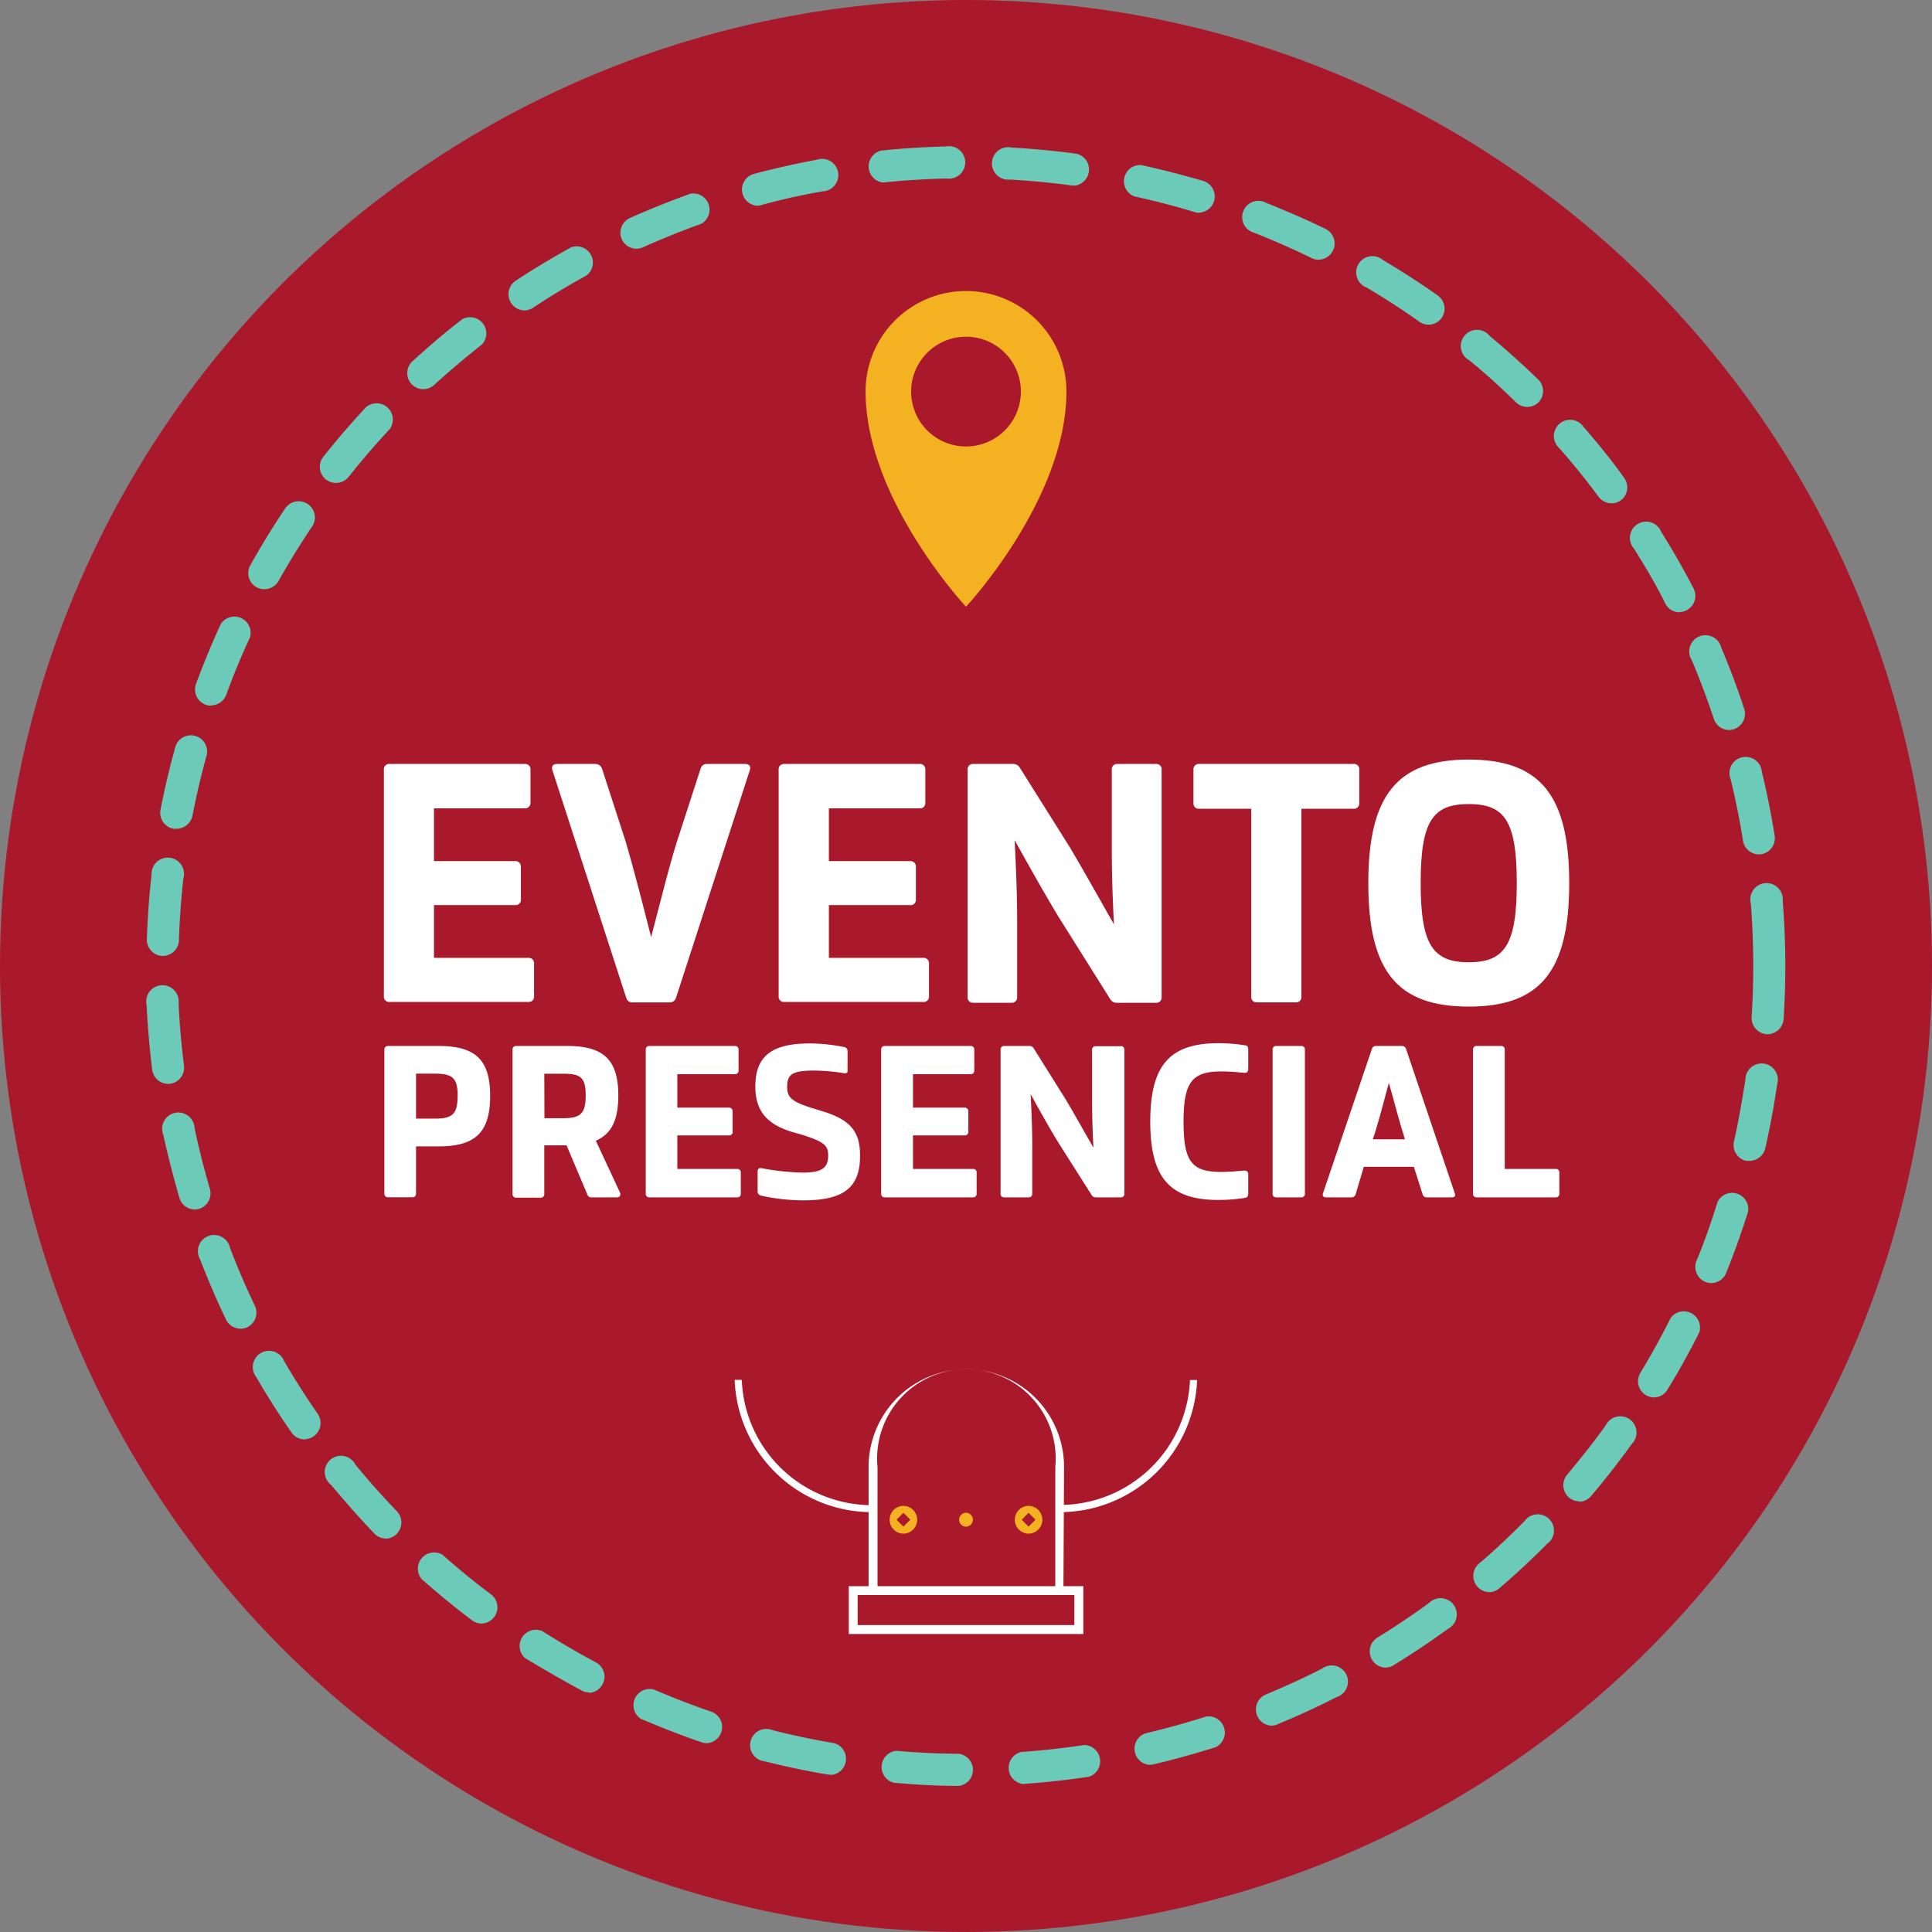 <svg id="Capa_1" data-name="Capa 1" xmlns="http://www.w3.org/2000/svg" viewBox="0 0 238 238"><rect x="0" y="0" width="238" height="238" fill="#808080" stroke="none"/><defs><style>.cls-1{fill:#aa182c;}.cls-2{fill:#6bcbb8;}.cls-3{fill:#fff;}.cls-4{fill:#f4b223;}</style></defs><circle class="cls-1" cx="119" cy="119" r="119"/><path class="cls-2" d="M118.1,220h0c-2.68,0-5.38-.15-8-.39a2,2,0,0,1,.35-3.93c2.55.23,5.15.35,7.72.37a2,2,0,0,1,0,3.95Zm7.88-.24a2,2,0,0,1-.13-3.94c2.56-.18,5.15-.47,7.68-.85a2,2,0,0,1,.59,3.91c-2.64.39-5.33.69-8,.88Zm-23.59-1.14a1.84,1.84,0,0,1-.33,0c-2.64-.44-5.29-1-7.88-1.65a2,2,0,1,1,1-3.83c2.48.63,5,1.16,7.56,1.59a2,2,0,0,1-.32,3.92Zm39.19-1.21a2,2,0,0,1-.45-3.89c2.5-.59,5-1.28,7.45-2.06a2,2,0,0,1,1.21,3.76c-2.55.81-5.16,1.53-7.76,2.14A1.77,1.77,0,0,1,141.58,217.39ZM87.1,214.74a2,2,0,0,1-.64-.1c-2.53-.86-5-1.84-7.51-2.9a2,2,0,0,1,1.57-3.62c2.36,1,4.78,1.95,7.21,2.78a2,2,0,0,1-.63,3.84Zm69.51-2.16a2,2,0,0,1-.76-3.8c2.38-1,4.75-2.06,7-3.22a2,2,0,1,1,1.79,3.51c-2.39,1.22-4.85,2.35-7.32,3.36A1.83,1.83,0,0,1,156.61,212.58Zm-84-4.09a1.94,1.94,0,0,1-.93-.23c-2.35-1.25-4.69-2.62-7-4a2,2,0,0,1,2.12-3.33c2.17,1.38,4.42,2.69,6.68,3.89a2,2,0,0,1-.92,3.72Zm98-3.06a2,2,0,0,1-1-3.65c2.19-1.35,4.35-2.8,6.43-4.31a2,2,0,1,1,2.33,3.19c-2.17,1.58-4.42,3.08-6.7,4.48A1.91,1.91,0,0,1,170.67,205.43ZM59.33,200a2,2,0,0,1-1.19-.4c-2.13-1.61-4.22-3.32-6.22-5.1a2,2,0,0,1,2.62-2.95c1.92,1.71,3.94,3.36,6,4.9A2,2,0,0,1,59.33,200Zm124.09-3.87a2,2,0,0,1-1.28-3.47c2-1.68,3.85-3.45,5.66-5.27a2,2,0,1,1,2.8,2.78c-1.88,1.9-3.86,3.74-5.89,5.48A2,2,0,0,1,183.42,196.14Zm-135.88-6.6a2,2,0,0,1-1.42-.61c-1.85-1.93-3.65-4-5.34-6a2,2,0,1,1,3-2.5c1.63,2,3.36,3.93,5.14,5.78a2,2,0,0,1-1.43,3.35Zm147-4.59a1.93,1.93,0,0,1-1.27-.47,2,2,0,0,1-.23-2.78c1.66-2,3.26-4,4.76-6.09a2,2,0,1,1,3.2,2.3c-1.56,2.17-3.22,4.3-4.95,6.34A2,2,0,0,1,194.54,185Zm-157-7.62a2,2,0,0,1-1.63-.85c-1.52-2.2-3-4.49-4.32-6.8a2,2,0,1,1,3.41-2c1.29,2.22,2.69,4.41,4.16,6.53a2,2,0,0,1-1.62,3.1Zm166.19-5.18a1.91,1.91,0,0,1-1-.29,2,2,0,0,1-.67-2.71c1.33-2.19,2.59-4.47,3.74-6.77a2,2,0,0,1,3.53,1.77c-1.2,2.39-2.51,4.76-3.89,7A2,2,0,0,1,203.75,172.15ZM29.63,163.68a2,2,0,0,1-1.79-1.12c-1.15-2.41-2.22-4.9-3.18-7.4a2,2,0,1,1,3.68-1.41c.92,2.4,1.95,4.79,3.06,7.11a2,2,0,0,1-.92,2.63A2,2,0,0,1,29.63,163.68Zm181.18-5.62a1.92,1.92,0,0,1-.74-.15,2,2,0,0,1-1.09-2.57c1-2.38,1.84-4.83,2.6-7.28a2,2,0,0,1,3.77,1.18c-.8,2.55-1.71,5.1-2.71,7.58A2,2,0,0,1,210.81,158.06ZM24,149a2,2,0,0,1-1.89-1.41c-.75-2.57-1.41-5.19-2-7.81a2,2,0,1,1,3.86-.81c.53,2.52,1.16,5,1.89,7.5a2,2,0,0,1-1.34,2.45A1.81,1.81,0,0,1,24,149ZM215.53,143a2.12,2.12,0,0,1-.44,0,2,2,0,0,1-1.49-2.37c.57-2.5,1-5.05,1.41-7.6a2,2,0,1,1,3.91.57c-.38,2.64-.88,5.31-1.47,7.91A2,2,0,0,1,215.53,143ZM20.75,133.52a2,2,0,0,1-2-1.73c-.33-2.65-.56-5.34-.69-8a2,2,0,1,1,3.94-.18c.12,2.57.35,5.16.67,7.7A2,2,0,0,1,21,133.5Zm197-6.12h-.13a2,2,0,0,1-1.84-2.09c.13-2.08.2-4.2.2-6.3,0-2.57-.1-5.17-.3-7.73a2,2,0,1,1,3.93-.31c.21,2.66.32,5.36.32,8,0,2.18-.07,4.38-.21,6.55A2,2,0,0,1,217.78,127.4ZM20,117.76H20a2,2,0,0,1-1.91-2c.09-2.67.28-5.37.58-8a2,2,0,1,1,3.92.44c-.28,2.54-.47,5.14-.55,7.71A2,2,0,0,1,20,117.76Zm196.72-12.51a2,2,0,0,1-2-1.66c-.4-2.54-.91-5.09-1.52-7.58a2,2,0,1,1,3.84-.93c.63,2.59,1.16,5.25,1.58,7.89a2,2,0,0,1-1.64,2.26A1.62,1.62,0,0,1,216.74,105.25Zm-195-3.16a1.64,1.64,0,0,1-.38,0,2,2,0,0,1-1.57-2.31c.51-2.63,1.13-5.26,1.85-7.84A2,2,0,0,1,25.47,93c-.69,2.47-1.28,5-1.77,7.53A2,2,0,0,1,21.77,102.09ZM213,89.93a2,2,0,0,1-1.87-1.36c-.81-2.44-1.72-4.87-2.72-7.24a2,2,0,1,1,3.63-1.54c1.05,2.47,2,5,2.83,7.55A2,2,0,0,1,213,89.93Zm-187-3a1.78,1.78,0,0,1-.68-.12,2,2,0,0,1-1.18-2.53c.92-2.51,1.95-5,3.07-7.43a2,2,0,0,1,3.59,1.65c-1.08,2.33-2.07,4.73-2.95,7.14A2,2,0,0,1,26,86.89Zm180.9-11.5a2,2,0,0,1-1.75-1.07C204,72,202.66,69.78,201.3,67.6a2,2,0,1,1,3.34-2.09c1.42,2.27,2.77,4.62,4,7a2,2,0,0,1-1.75,2.89ZM32.58,72.58a2,2,0,0,1-1-.25,2,2,0,0,1-.75-2.69c1.3-2.33,2.72-4.64,4.21-6.86A2,2,0,1,1,38.35,65c-1.43,2.14-2.79,4.35-4.05,6.59A2,2,0,0,1,32.58,72.58ZM198.52,62a2,2,0,0,1-1.59-.8c-1.53-2.06-3.16-4.09-4.85-6a2,2,0,1,1,3-2.6c1.76,2,3.46,4.12,5,6.27a2,2,0,0,1-.4,2.76A2,2,0,0,1,198.52,62ZM41.37,59.49a2,2,0,0,1-1.23-.43,2,2,0,0,1-.32-2.78c1.66-2.09,3.43-4.14,5.25-6.1A2,2,0,0,1,48,52.87c-1.75,1.88-3.45,3.86-5.05,5.87A2,2,0,0,1,41.37,59.49Zm146.77-9.36a2,2,0,0,1-1.38-.56C184.92,47.77,183,46,181,44.39a2,2,0,1,1,2.52-3c2.06,1.71,4.07,3.52,6,5.39a2,2,0,0,1,0,2.79A2,2,0,0,1,188.14,50.13Zm-136-2.19a2,2,0,0,1-1.46-.64,2,2,0,0,1,.12-2.79c2-1.8,4-3.55,6.15-5.19a2,2,0,0,1,2.43,3.11c-2,1.58-4,3.26-5.91,5A2,2,0,0,1,52.12,47.94ZM176,40a2,2,0,0,1-1.14-.36c-2.1-1.49-4.28-2.9-6.49-4.21a2,2,0,1,1,2-3.39c2.3,1.36,4.57,2.83,6.76,4.37a2,2,0,0,1,.47,2.75A2,2,0,0,1,176,40ZM64.56,38.24a2,2,0,0,1-1.09-3.62c2.24-1.47,4.56-2.87,6.9-4.16a2,2,0,0,1,1.9,3.46c-2.25,1.24-4.48,2.58-6.62,4A2,2,0,0,1,64.56,38.24ZM162.46,32a2,2,0,0,1-.87-.2c-2.31-1.13-4.69-2.18-7.07-3.12A2,2,0,1,1,156,25c2.49,1,5,2.07,7.37,3.24a2,2,0,0,1-.87,3.75ZM78.39,30.64a2,2,0,0,1-1.8-1.17,2,2,0,0,1,1-2.61c2.44-1.09,5-2.11,7.47-3a2,2,0,0,1,1.33,3.71c-2.42.87-4.84,1.84-7.18,2.89A2,2,0,0,1,78.39,30.64Zm69.4-4.42a2.38,2.38,0,0,1-.58-.08c-2.45-.75-5-1.4-7.48-1.95a2,2,0,0,1,.84-3.86c2.61.57,5.23,1.25,7.79,2a2,2,0,0,1-.57,3.86Zm-54.54-.88a2,2,0,0,1-.51-3.88c2.58-.69,5.22-1.29,7.85-1.77a2,2,0,1,1,.71,3.88c-2.52.46-5.06,1-7.54,1.7A1.79,1.79,0,0,1,93.25,25.34Zm39.13-2.48h-.27c-2.54-.35-5.13-.59-7.7-.74a2,2,0,1,1,.22-3.94c2.68.15,5.37.41,8,.76a2,2,0,0,1-.26,3.93Zm-23.63-.38a2,2,0,0,1-.2-3.93c2.66-.28,5.36-.44,8-.51a2,2,0,1,1,.09,3.95c-2.58.06-5.17.22-7.72.48Z"/><path class="cls-3" d="M65.79,118.72v4a.65.65,0,0,1-.71.71H48a.65.65,0,0,1-.71-.71V94.82a.65.65,0,0,1,.71-.71H64.64a.65.65,0,0,1,.71.71v4.05a.66.66,0,0,1-.71.71H53.46v6.5h10a.66.66,0,0,1,.71.71v4a.65.65,0,0,1-.71.71h-10V118H65.08A.65.65,0,0,1,65.79,118.72Z"/><path class="cls-3" d="M92.36,94.91l-9.08,28a.81.81,0,0,1-.8.58H77.94a.78.78,0,0,1-.8-.58l-9.08-28c-.18-.54.09-.8.58-.8h4.72a.87.87,0,0,1,.8.57l2.89,8.91c1,3.38,2.14,7.83,3.16,11.84,1.07-4,2.14-8.46,3.21-11.84l2.89-8.91a.78.78,0,0,1,.8-.57h4.67C92.27,94.11,92.54,94.37,92.36,94.91Z"/><path class="cls-3" d="M114.44,118.72v4a.65.65,0,0,1-.71.71H96.64a.65.65,0,0,1-.72-.71V94.82a.65.65,0,0,1,.72-.71h16.64a.65.65,0,0,1,.71.71v4.05a.65.65,0,0,1-.71.71H102.11v6.5h10a.66.66,0,0,1,.72.71v4a.65.65,0,0,1-.72.71h-10V118h11.62A.65.65,0,0,1,114.44,118.72Z"/><path class="cls-3" d="M143.1,94.82v28a.65.65,0,0,1-.71.71h-4.81a.91.91,0,0,1-.84-.49l-6.23-9.92c-1.83-3-3.7-6.37-5.52-9.62.17,3.25.31,6.72.31,9.75v9.57a.65.65,0,0,1-.71.71h-4.68a.65.65,0,0,1-.71-.71V94.82a.65.65,0,0,1,.71-.71h4.9a.91.91,0,0,1,.84.49l6.15,9.79c1.78,3,3.6,6.27,5.43,9.48-.18-3.21-.27-6.54-.27-9.53V94.82a.65.65,0,0,1,.71-.71h4.72A.65.65,0,0,1,143.1,94.82Z"/><path class="cls-3" d="M167.45,94.82v4.09a.66.66,0,0,1-.72.72h-6.41v23.14a.65.65,0,0,1-.71.71h-4.76a.65.65,0,0,1-.71-.71V99.63h-6.41a.65.65,0,0,1-.71-.72V94.82a.65.65,0,0,1,.71-.71h19A.65.65,0,0,1,167.45,94.82Z"/><path class="cls-3" d="M168.56,108.79c0-10.86,3.6-15.22,12.37-15.22s12.38,4.36,12.38,15.22S189.74,124,180.93,124,168.56,119.65,168.56,108.79Zm18.29,0c0-7.61-1.47-9.74-5.92-9.74s-5.92,2.13-5.92,9.74,1.51,9.75,5.92,9.75S186.85,116.41,186.85,108.79Z"/><path class="cls-3" d="M60.38,135c0,4.58-1.9,6.22-6.36,6.22H51.25v5.82a.42.42,0,0,1-.45.45h-3a.42.42,0,0,1-.45-.45V129.3a.42.42,0,0,1,.45-.45H54C58.51,128.85,60.38,130.49,60.38,135Zm-4,0c0-2.2-.63-2.74-2.83-2.74H51.25v5.54h2.29C55.72,137.81,56.37,137.27,56.37,135Z"/><path class="cls-3" d="M76,147.5H72.87a.47.47,0,0,1-.51-.34l-2.57-6.07H67.05v6a.42.42,0,0,1-.46.45h-3a.42.42,0,0,1-.45-.45V129.3a.42.42,0,0,1,.45-.45h6.27c4.44,0,6.31,1.64,6.31,6.11,0,3-.85,4.74-2.77,5.56l3,6.44C76.48,147.3,76.32,147.5,76,147.5Zm-8.93-9.75h2.31c2.12,0,2.77-.56,2.77-2.79s-.62-2.69-2.77-2.69H67.05Z"/><path class="cls-3" d="M91.26,144.48v2.57a.42.42,0,0,1-.45.45H80a.42.42,0,0,1-.45-.45V129.3a.42.42,0,0,1,.45-.45H90.53a.42.42,0,0,1,.45.45v2.58a.42.42,0,0,1-.45.45H83.44v4.12h6.35a.42.42,0,0,1,.46.45v2.52a.42.42,0,0,1-.46.45H83.44V144h7.37A.42.42,0,0,1,91.26,144.48Z"/><path class="cls-3" d="M104,132.21a24.73,24.73,0,0,0-3.73-.33c-2.68,0-3.3.48-3.3,2,0,1.22.42,1.81,3.1,2.63l1.3.4c3.48,1.07,4.58,2.57,4.58,5.45,0,3.82-1.86,5.51-7,5.51a24.5,24.5,0,0,1-5.23-.59.51.51,0,0,1-.39-.54v-2.4c0-.4.22-.48.5-.43a30.56,30.56,0,0,0,5,.54c2.43,0,3.19-.56,3.19-2.12,0-1.24-.48-1.69-3.42-2.6l-1-.28c-3.31-1-4.55-2.77-4.55-5.62,0-3.59,1.87-5.29,6.67-5.29a21.6,21.6,0,0,1,4.29.45.47.47,0,0,1,.4.48v2.38C104.46,132.13,104.26,132.24,104,132.21Z"/><path class="cls-3" d="M120.31,144.48v2.57a.42.42,0,0,1-.45.45H109a.42.42,0,0,1-.45-.45V129.3a.42.42,0,0,1,.45-.45h10.57a.42.42,0,0,1,.45.45v2.58a.42.42,0,0,1-.45.45h-7.1v4.12h6.36a.42.42,0,0,1,.46.45v2.52a.42.42,0,0,1-.46.45h-6.36V144h7.38A.42.42,0,0,1,120.31,144.48Z"/><path class="cls-3" d="M138.51,129.3v17.75a.42.42,0,0,1-.45.45H135a.57.57,0,0,1-.54-.31l-4-6.3c-1.16-1.89-2.34-4-3.5-6.1.11,2.06.2,4.26.2,6.18v6.08a.42.42,0,0,1-.45.45h-3a.42.42,0,0,1-.45-.45V129.3a.42.42,0,0,1,.45-.45h3.11a.59.59,0,0,1,.53.31l3.9,6.22c1.13,1.89,2.29,4,3.45,6-.11-2-.17-4.16-.17-6.05v-6a.42.42,0,0,1,.45-.45h3A.42.42,0,0,1,138.51,129.3Z"/><path class="cls-3" d="M150.1,128.51a20.29,20.29,0,0,1,3.25.26c.34,0,.42.25.42.56v2.35c0,.36-.2.51-.48.48-1-.09-1.89-.17-2.83-.17-3.58,0-4.66,1.27-4.66,6.19s1,6.19,4.66,6.19c.94,0,1.87-.09,2.83-.17.28,0,.48.11.48.48V147c0,.31-.08.51-.42.57a21.38,21.38,0,0,1-3.25.25c-6,0-8.4-2.71-8.4-9.66S144.11,128.51,150.1,128.51Z"/><path class="cls-3" d="M156.77,147.05V129.3a.42.42,0,0,1,.45-.45h3.08a.42.42,0,0,1,.45.45v17.75a.42.42,0,0,1-.45.45h-3.08A.42.42,0,0,1,156.77,147.05Z"/><path class="cls-3" d="M178.86,147.5h-3.1a.51.51,0,0,1-.51-.37l-1.08-3.39H168L167,147.13a.52.52,0,0,1-.51.37h-3.14c-.31,0-.48-.17-.37-.51L169,129.22a.52.52,0,0,1,.51-.37h3.19a.51.51,0,0,1,.51.37l6,17.77C179.34,147.33,179.18,147.5,178.86,147.5Zm-5.79-7.15-.2-.68c-.59-1.86-1.18-4.21-1.78-6.27-.56,2.06-1.16,4.41-1.75,6.27l-.23.68Z"/><path class="cls-3" d="M192.09,144.48v2.57a.42.42,0,0,1-.45.45h-9.72a.42.42,0,0,1-.46-.45V129.3a.42.42,0,0,1,.46-.45h3a.42.42,0,0,1,.45.45V144h6.25A.42.42,0,0,1,192.09,144.48Z"/><path class="cls-3" d="M130.5,186.28h0v-.89h0A16.05,16.05,0,0,0,146.59,170l.88,0A16.93,16.93,0,0,1,130.5,186.28Z"/><path class="cls-3" d="M107.5,186.28a16.93,16.93,0,0,1-17-16.3l.88,0a16.05,16.05,0,0,0,16.09,15.44h0v.89Z"/><path class="cls-3" d="M133.45,201.29H104.56V195.4h28.89Zm-27.8-1.1h26.7v-3.7h-26.7Z"/><path class="cls-3" d="M131,196H130V180.72a11,11,0,1,0-21.9,0V196H107V180.72a12,12,0,1,1,24.08,0Z"/><g id="INSERT"><g id="CIRCLE"><path class="cls-4" d="M118.4,187.81a.85.85,0,0,1,0-1.2.83.83,0,0,1,1.2,0,.85.85,0,0,1,0,1.2.83.83,0,0,1-1.2,0Z"/></g></g><path class="cls-4" d="M125.51,188.42a1.68,1.68,0,0,0,2.4,0,1.71,1.71,0,0,0,0-2.41,1.68,1.68,0,0,0-2.4,0A1.71,1.71,0,0,0,125.51,188.42Zm.35-1.21.85-.85.85.85-.85.85Z"/><path class="cls-4" d="M110.09,188.42a1.68,1.68,0,0,0,2.4,0,1.71,1.71,0,0,0,0-2.41,1.68,1.68,0,0,0-2.4,0A1.72,1.72,0,0,0,110.09,188.42Zm.35-1.21.85-.85.85.85-.85.85Z"/><path class="cls-4" d="M119,35.85a12.37,12.37,0,0,0-12.37,12.37c0,13.29,12.37,26.52,12.37,26.52s12.37-13.23,12.37-26.52A12.37,12.37,0,0,0,119,35.85ZM119,55a6.76,6.76,0,1,1,6.76-6.76A6.76,6.76,0,0,1,119,55Z"/></svg>